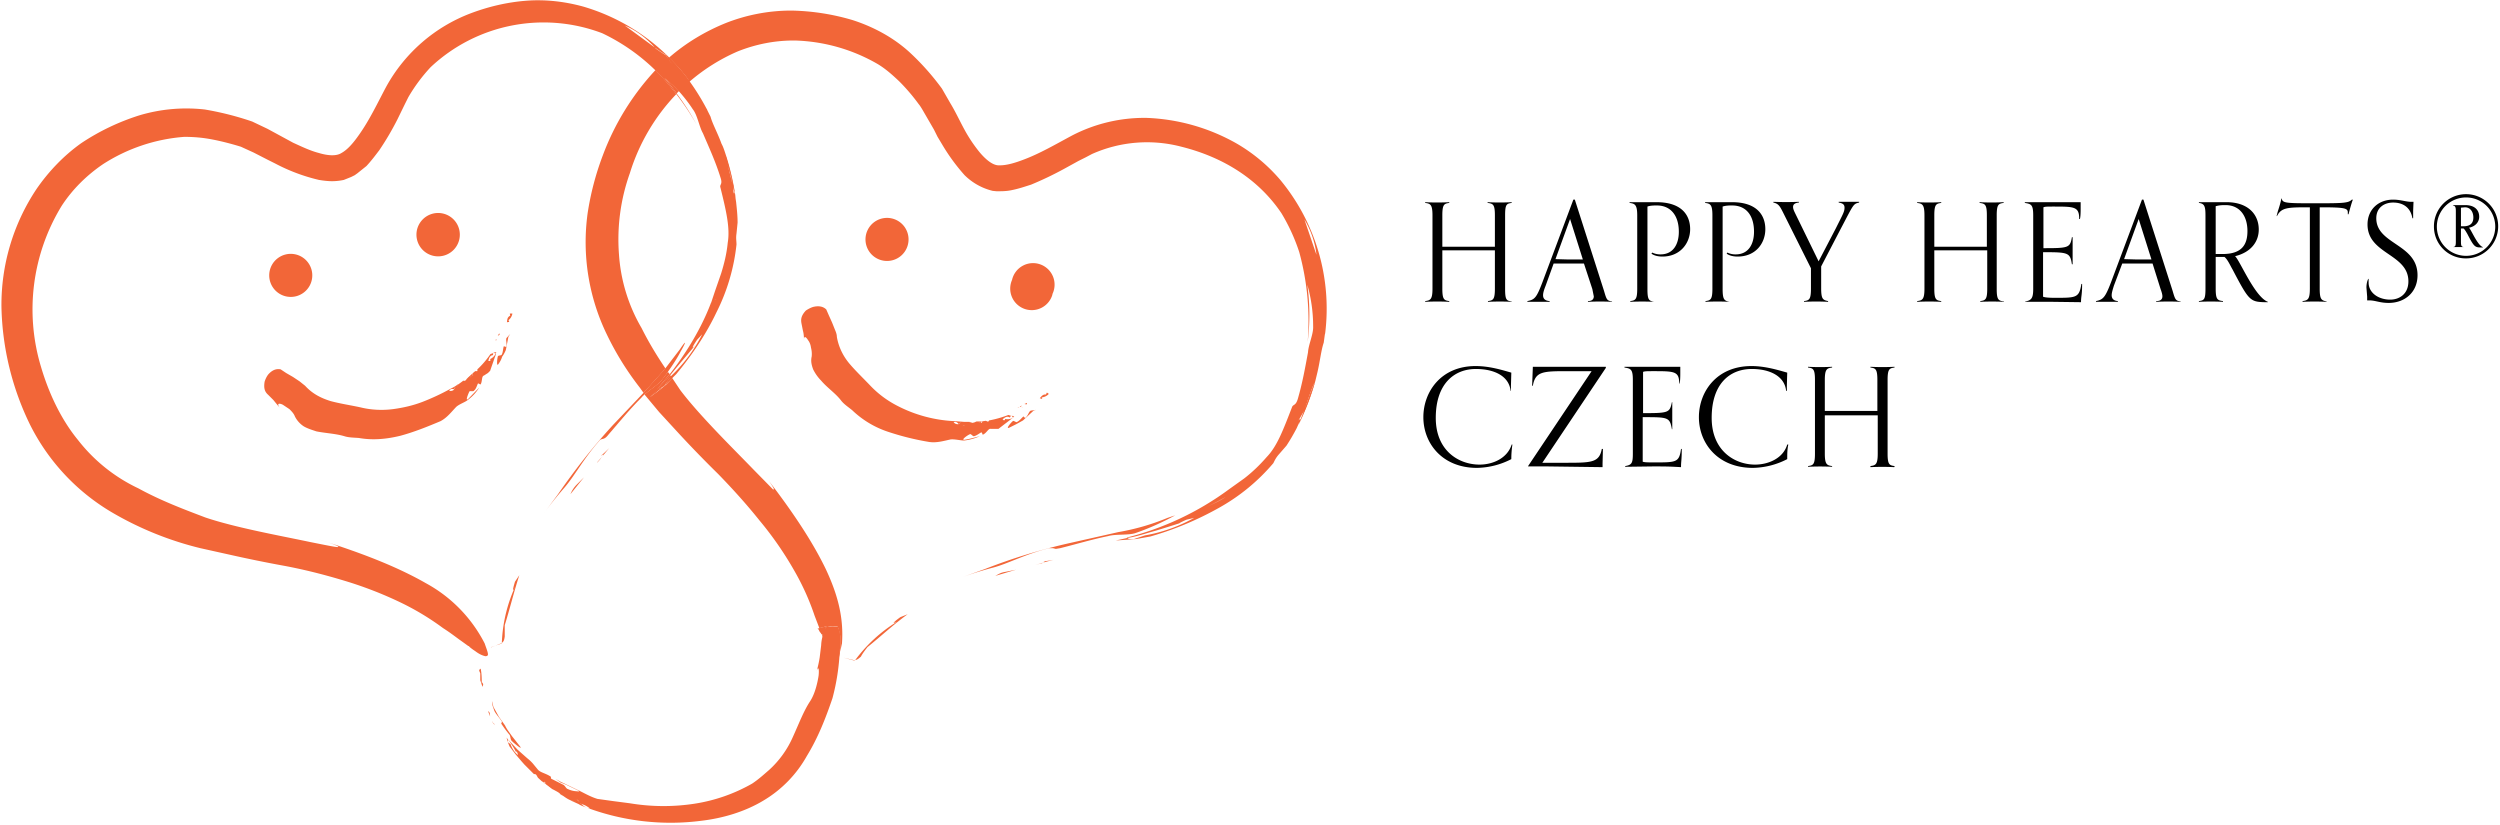<svg xmlns="http://www.w3.org/2000/svg" fill="none" viewBox="0 0 685 226">
  <path fill="#F26638" d="m156.3 135.4 3.7-4.6-2.1 2.1a8 8 0 0 0-1.6 2.5Zm7.4-8.7.7-.8.5-.7-1.3 1.5Zm6.9-7.7Zm-5.8 5.8c.5-.3.8-.5.1.4l2-2.4c-.8.8-1.5 1.5-2.2 2Zm0 0-1.6 1.3 1.6-1.3Zm-.6-4c.7-.9 1.2 0 2.5-1.7 3.2-3.7 5.8-6.9 9-10.1 1.3-1.6 4.3-3.3 5.6-4.9 1.5-1.8 4-5.4 5.2-7.8 1.4-2.4 1.8-3.6-.2-.6l-4.5 5.9-4.5 5-9.3 9.8c-5.5 6-10.4 12.2-15.1 19l-4 5.4c1.7-2.3 3.5-4.6 5.6-7 2.9-3.3 5.3-8 9.7-13Zm-25.9 53.6v-3.1c1.4-4.5 2.5-9.1 4-13.7l-1.2 1.8c-.8 2.7-.7 3 .3.8a40.9 40.9 0 0 0-3.9 16c.3-.4.6-.3.8-1.8Zm-3.7 2.9 2.9-1v-.2.1l-3 1.2Z"/>
  <path fill="#F26638" d="M185.3 102.5c4.4-5.3 8.2-11 11-16.9a54 54 0 0 0 5.5-18.6c0-1-.2-1.7 0-3l.3-3c0-1.9-.2-3.7-.4-5.6l-.3-2c-.3-1-.4-.7-.4 0v2-2c0-.9 0-1.9-.3-3l-1.3-5.2c.7 2 1 3.7 1.3 5.2l.7 3 .2 1a69 69 0 0 0-2.9-12.5c-.3-.9-.6-1.8-1-2.5-1-2.8-2.5-5.5-3-7.4l-1-2 .2.3-.4-.7a63 63 0 0 0-5.2-8.2 40.3 40.3 0 0 0-4.7-4.5l-.4-.7-.8-1.1a34 34 0 0 1-3-2c1.2 1.2 2.1 2.5 3 3.7-.9-1.2-1.8-2.5-3-3.8a7095 7095 0 0 0-8.2-6c3.7 1.6 6.3 3.9 8.2 6a34 34 0 0 0 3 2l.8 1.2.5.7 2.3 2.2 2.3 2.3a55.4 55.4 0 0 0-28.5-19.6c-5.1-1.4-10.4-2-15.6-1.6-5.2.4-10.3 1.6-15.1 3.4a44.4 44.4 0 0 0-23.3 20.2c-2.4 4.5-4.5 9-7.4 13.1-1.4 2-3 4-4.8 5-1.5 1-4 .7-6.3 0-2.3-.6-4.6-1.7-7-2.8l-7-3.8-4.2-2a82.6 82.6 0 0 0-13-3.3 45 45 0 0 0-17.9 1.6 62.8 62.8 0 0 0-15.9 7.6c-4.8 3.4-9 7.8-12.3 12.6A57.1 57.1 0 0 0 .4 84.2a77 77 0 0 0 7.8 32.1 58 58 0 0 0 23 24.4 90.1 90.1 0 0 0 23.7 9.5L63 152a361.1 361.1 0 0 0 14.7 3c5.4 1 11 2.4 16.6 4.1a106 106 0 0 1 15.5 6 72 72 0 0 1 11.6 7c2.2 1.4 3.8 2.7 5.1 3.6l1.8 1.3c.2 0 .3.2.4.3a15.7 15.7 0 0 0 1.5 1.1c1.3 1 2.3 1.3 2.8 1.4.5 0 .7-.2.7-.5 0-.6-.5-1.8-.9-3a39 39 0 0 0-16.1-16.5c-7-4-16-7.8-29.4-12 4.6 1.4 6 2.1 5.2 2.1-.7 0-3.6-.6-7.6-1.4-8-1.7-20.3-3.9-28.6-6.7-5.8-2.2-12.2-4.6-18.4-8a45.6 45.6 0 0 1-16.5-13.2c-4.6-5.6-8-12.7-10.2-20.2a54.4 54.4 0 0 1 5.7-44c3-4.6 6.9-8.4 11.3-11.4a47.7 47.7 0 0 1 22.3-7.5c2.5 0 5 .2 7.6.7 2.6.5 5.3 1.2 7.9 2l3.5 1.6 3.9 2 2 1a50.2 50.2 0 0 0 12 4.5c1.9.3 4 .6 6.8 0l2-.8 1-.5.7-.5 2.5-2c1.4-1.5 2.5-3 3.5-4.3a77 77 0 0 0 5-8.5l2-4.1 1-2a45.7 45.7 0 0 1 6.1-8.2 45.2 45.2 0 0 1 47-9.3 53.8 53.8 0 0 1 17.7 13.5 71.4 71.4 0 0 1 8.2 11.6c-2-3.7-4.3-7.3-7.6-11.2-2.3-2.5-1.3-1.9.7 0 2 1.7 4.6 5 5.8 6.9 1.3 1.6 1.8 4.9 2.8 6.6 1.7 4 3.4 7.6 4.8 12.1.7 2-.3 1.9 0 2.8 1.5 6.1 2.7 11 2 15.1-.3 3.1-1 5.8-1.8 8.4l-1.7 4.9-1.1 3.3c.6-.7 1-1 1.5-1.1l-2.8 5.2 2.8-5.2c-.5.2-1 .3-1.5 1-3 8-8.4 16.5-14.6 23.5h.2c1.9-2 3.5-4 5.3-6.2L191 94c-1.6 1.9-1.6 1.5 0-.9l1.4-1.5a42 42 0 0 1-8.5 11.4l-1.8 2.6c-1.2 1-1.3.8-1.8.8l-2.2 2.4 4.5-3.6 2.7-2.7Z"/>
  <path fill="#F26638" d="m200.7 50.3.6 2.6a75 75 0 0 0-2.5-10.4c.2 1.9 1.2 4.8 2 7.8ZM85.3 73.7a5.9 5.9 0 1 1-11.4 3 5.9 5.9 0 0 1 11.4-3Zm40.5-10.9a5.9 5.9 0 1 1-11.5 3 5.9 5.9 0 0 1 11.5-3Zm11 28.5-.4.7.4-.2c.2-.1 0-.3 0-.5Zm-.9 1.5v.1-.3.2Zm-.5 1.2.4-.7-.4.7Zm.8-.9c-.2 0-.3 0-.3-.2l-.1.4.4-.2Zm0 0h.4-.4Zm2.5 1.9c0 .2-.7-.3-.7 0-.2.8-.2 1.6-.5 2.1 0 .4-1.1.2-1.1.6-.2.7-.4 3 .2 2 .5-.7.8-1.3 1-2 .4-.5.7-1.1 1-1.8l.7-3.6.5-.8-.9 1c-.5.4.1 1.6-.2 2.5Zm1-9 .1.5c-.8.4-.8 1-.9 1.8l.6-.1c0-.4-.1-.5-.4-.3a3 3 0 0 0 1.3-2h-.7Zm.7-.5v.5-.5Zm-6 11.5c-1.1 1.6-2.3 3-3.6 4.2v.5h-.6l-.6.5-.1.3c0 .2 0 .3.3.3h.4-.9c-.2.3-.3.5-.6.6.2-.3.4-.4.6-.5l.2-.4v-.2l-1.3 1.2-.3.3c-.2.3-.4.7-1 .5l-.2.2h.1-.1l-1.1.8-.4.9-.5-.2c0 .3 0 .5-.2.7l1 .2c.5.1 0-1.1.8-.7-.8-.4-.3.8-.8.7l-1-.3c-.2.4-.8.6-1.4.5.3-.6.8-.6 1.4-.4l.2-.7.5.2.4-1c-.7.6-1.5 1-2.3 1.4a63 63 0 0 1-7.5 3.5c-2.6 1-5.2 1.6-8.1 2-3.1.4-6.2.2-9-.5-2.8-.6-5.5-1-8.1-1.7-2.6-.8-5-2-7-4.2l-1.5-1.2-1.8-1.2-1.9-1.1-1.5-1c-1.5-.3-2.6.5-3.4 1.4-.7.9-1 2-1 2-.3 1.9.1 2.8 1 3.6l1.4 1.4 1.8 2.2c-1-1.3-.2-1.4.8-.9l1.8 1.2c.6.6 1.2 1.2 1.5 2a7 7 0 0 0 2.4 2.7c1 .6 2.3 1 3.5 1.4 2.5.5 5.2.6 7.6 1.3 1.2.4 2.6.4 4 .5 3.9.7 7.7.3 11.4-.6 3.7-1 7.2-2.4 11-4 1.9-1 3.1-2.7 4.4-4 1-.8 2.4-1.2 3.2-1.9a12 12 0 0 0 3-3.3l-3 3.1c-.9.8 0-1.4.3-2 .1-.3 1.2.1 1.3-.3.5-.4.7-1.1 1-1.8.1-.4.7.3.8.1.5-.8.2-2.2.9-2.4l1.1-.7.6-.6.2-.6c-.3 0-.6-.2-.9-.4l.8-.5-.8.5c.3.2.6.4.9.4l1.4-4-.1-.1a3 3 0 0 1-1.8 1.6c.3-.2.5 0 .3.4h-.5c.2-.8.4-1.5 1.3-1.6v-.5c.2-.2.5 0 .7.1l.2-.4a2 2 0 0 0-1 .3l-.6.2Z"/>
  <path fill="#F26638" d="m129.2 102.9.3-.3-1.2.9c.5.1.7-.3 1-.6Zm119.6-36a5.9 5.9 0 1 1-11-4 5.9 5.9 0 0 1 11 4Zm39.6 13.7a5.9 5.9 0 1 1-11.1-3.9 5.9 5.9 0 1 1 11 4Zm-7 29.8-.7.3.5.1c.2 0 .2-.2.2-.4Zm-1.5.6-.1.2.2-.2h-.1Zm-1.1.8c.3 0 .4-.2.6-.3l-.6.3Zm1.2-.3c-.2 0-.3-.1-.2-.3l-.4.3h.5Zm0 0 .3.2-.4-.2Zm1 3c-.2.2-.5-.6-.7-.3-.5.5-1 1.1-1.6 1.4-.2.3-1-.5-1.2-.2-.6.5-2 2.2-1 1.8l2-1 1.8-1 2.7-2.5c.3-.3.6-.3.9-.4l-1.4.2c-.6.1-.8 1.5-1.6 2Zm5.8-6.9-.2.5c-.9-.1-1.2.5-1.7 1l.5.2c.3-.2.2-.4-.2-.4a3 3 0 0 0 2.2-1c-.2 0-.3-.3-.6-.3Zm.6.4.4-.3-.4.3Zm-11.1 5.7a30 30 0 0 1-5.3 1.5c-.1.2-.2.4-.4.3l-.5-.2-.7.1-.3.1c-.1.2 0 .3 0 .4l-.4-.2-.7.2c.3-.2.5-.2.7-.2l.4-.2h.1-1.7l-.4.2c-.4.1-.8.3-1 0h-.4v-.1h-1.4l-.8.5-.3-.4a1 1 0 0 1-.5.5l.7.7c.3.4.6-1 1-.1-.4-.8-.7.5-1 0l-.7-.6c-.4.1-1 0-1.4-.5.5-.3 1 0 1.4.5l.5-.5.3.4c.3 0 .6-.3.8-.5l-2.6-.2a37.7 37.7 0 0 1-16-4.3 27.4 27.4 0 0 1-7.2-5.4c-2-2.1-4-4-5.7-6-1.7-2-3-4.5-3.5-7.4 0-.6-.2-1.2-.5-1.9l-.8-2-.9-2-.7-1.6c-1-1-2.4-1-3.6-.7-1 .3-2 1-2 1-1.3 1.4-1.4 2.4-1.2 3.5l.4 2c.2.7.3 1.6.3 2.8-.1-1.5.5-1.2 1.1-.2.4.5.7 1.2.8 2 .2.8.3 1.6.2 2.5-.3 1.3 0 2.4.4 3.5a12 12 0 0 0 2.2 3.1c1.7 2 4 3.5 5.5 5.5.8 1 1.9 1.7 3 2.6a26 26 0 0 0 9.8 5.9 73 73 0 0 0 11.3 2.8c2.1.3 4-.3 5.9-.7 1.2-.1 2.6.3 3.7.3 1.6-.2 3-.6 4.3-1.2-1.5.4-2.5.7-4.2 1-1.1.1.7-1.2 1.4-1.5.3-.3.9.7 1.2.5.6-.1 1.2-.6 1.9-1 .3-.2.4.7.5.6 1-.4 1.5-1.7 2.1-1.6a39.7 39.7 0 0 0 2.2 0l.5-.4-.5-.8h1-1l.5.8 3.4-2.6a3 3 0 0 1-2.4.2c.4.1.4.3 0 .5l-.4-.3c.6-.5 1.2-1 2-.5l.3-.5c.3 0 .4.3.5.5l.4-.2c-.2-.2-.6-.3-1-.3l-.6-.2Z"/>
  <path fill="#F26638" d="m268.7 115.7.3-.1h-1.4c.3.4.7.3 1 0Zm-135 79.1.6 1.5-.1-.8c0-.3-.3-.5-.5-.7Zm1.1 2.8.1.3.2.2-.3-.5Zm1.4 2.4-.7-1.3.7 1.3Zm-.9-2c0 .2 0 .3-.2 0l.4.7-.2-.7Zm0 0v-.6.6Zm2.2-.3c.2.2-.4.4 0 .8a29.6 29.6 0 0 0 2 2.7c.4.3.3 1.4.7 1.8.8.8 3.3 2.8 2.2 1.4l-2.2-2.8c-.6-.9-1.3-1.7-1.8-2.8l-1.7-2.4-1.5-2.7-.4-1.6c0 .7.2 1.5.5 2.2.2 1 1.3 2 2.2 3.4Zm-6.2-13.9.3.7v1.9l.6 1.8.2-.6c-.2-.7-.4-.8-.4-.1 0-1.5 0-2.9-.3-4.3-.2.2-.4.2-.4.6Zm.2-1.4.2.8-.2-.8Z"/>
  <path fill="#F26638" d="m139.6 204.5 1.6 2.1 1.7 2 .8.9.9.9 1.7 1.7c.3 0 .5 0 .7.3l.4.7 1.1 1 .4.2c.3.1.3 0 .2-.2l-.2-.4.2.4.5.6 1.2.8-1.2-.8-.7-.4-.2-.1 2.6 2 .6.3c.7.4 1.4.7 1.7 1.2.2 0 .3.2.5.3v-.1l.1.1c.7.5 1.4 1 2.2 1.3l1.6.4.3.5h1l-1-.9c-.3-.5-1.3 0-1.6-.8.3.8 1.3.3 1.7.8l.9 1a6 6 0 0 1 2.3 1.2 4 4 0 0 1-2.3-1.2c-.4-.1-.7-.2-1-.1 0-.2-.3-.5-.3-.5l-1.7-.4 2.2 1c.8.5 1.5.7 2.3 1a65.7 65.7 0 0 0 31.3 3.6c6-.7 12-2.5 17-5.5a32.8 32.8 0 0 0 12-12.3c3-4.9 5.1-10.2 7-15.8a60.3 60.3 0 0 0 2-13.2c.2-1.5.1-2.8.1-4a10.4 10.4 0 0 0-.6-2.3h-1.4l-.7-.1h-.6l-.3-.2-.2.2-1.3.3-.9.2h-.2l.3.3.3.6.5.6.2.1.4.3a2.4 2.4 0 0 0 2.3 0l.2-.2c.3-.3.6-.6.7-.9v-.8a.7.7 0 0 0-.5-.3c-.2 0-.4 0-.6.2l-.2.2a1 1 0 0 1-.4.4c-.3.1-.8 0-1-.1v-.7l.3-.3h.1v-.1h.1l-.1.1a10.7 10.7 0 0 0-1.6 5.2l-.4 3.3c-.2 1.3-.5 2.7-1 4.4.6-2.3.9-1.4.7.6-.3 2-1 5-2.3 7-1.8 2.7-3.1 6.2-4.7 9.7a26.7 26.7 0 0 1-6.6 9.2c-1.4 1.2-2.8 2.5-4.6 3.7a46 46 0 0 1-15.7 5.5 56 56 0 0 1-17.8-.1l-4.6-.6-4.3-.6c-2-.6-3.8-1.7-5.3-2.4l-3.3-1.6-1.5-.7-1.4-.8 1.4 1 1.5.6 3.1 1.5c.8.4.5.4-.3.3a6 6 0 0 1-2.3-.6c-.5-.1-.8-1-1.3-1.2l-3-1.5c-.6-.2-.2-.6-.4-.7-1.3-.9-2.8-1.1-3.5-1.9l-1.4-1.7a12 12 0 0 0-1-1l-.6-.5-.2.7-.8-1.3.8 1.3.2-.7-2.6-2.3-2.5-2.7c.8 1.2 1.6 2.3 2.2 3.6-.3-.5-.1-.6.3 0l.1.6a6.6 6.6 0 0 1-2-3l-.7-.5c-.1-.4 0-.5.1-.6l-.5-.7.4 1.4.4 1Z"/>
  <path fill="#F26638" d="m149.7 214.8-.6-.4 2.2 1.6c-.3-.5-1-.9-1.7-1.3Zm128.7-58.7-3 .6c-1.2.2-1.8.6-2.7 1.1l5.7-1.7Zm7.2-1.8-2 .5 1.1-.3.9-.3Zm8.1-2Zm-5.1 1.1c-1.1.2-2.1.4-3 .4h.2c.5 0 .7.1-.2.4l3-.8Zm-3 .5h-1.9 2Zm36.4-12.7-2.1.7a63.1 63.1 0 0 1-13.5 3.9l-13.3 3a159 159 0 0 0-23.2 7.1l-6.4 2.3c2.8-1 5.6-1.9 8.7-2.7 4.1-1.1 8.8-3.7 15.3-5.3h1l.8.2 1.2-.2c4.8-1.2 8.7-2.4 13.1-3.3 2-.6 5.4-.2 7.4-.8a69.9 69.9 0 0 0 11-4.9Zm-73.3 27.1-2 .8c-1.4 1-2 1.6-1.8 1.6l.8-.3a41 41 0 0 0-11.4 10.5c.4-.2.5 0 1.6-1 .5-1 1.8-2.6 1.8-2.6 3.6-2.9 7-6.1 11-9ZM231 180.2h.1l3 .8.2-.1h-.2l-3-.7Z"/>
  <path fill="#F26638" d="M217 2.9h-.8a49 49 0 0 0-17.3 3.4c-5.7 2.3-11 5.5-15.6 9.5a53 53 0 0 1 5 5.6 44 44 0 0 0-4.7-4.5l-.4-.7-.2-.2.2.2.4.7 2.4 2.2 2.3 2.3.6 1a51.7 51.7 0 0 1 13.2-8.3c5-2 10.2-3 15.3-3h.4a47.9 47.9 0 0 1 22.6 6.4c2.2 1.3 4.1 3 6 4.8 1.9 1.9 3.7 4 5.3 6.2.6.7 1.3 2 2 3.2l2.2 3.8 1 2 1.2 2a53.2 53.2 0 0 0 6.2 8.5 16.5 16.5 0 0 0 7.7 4.3l1 .1h1c1.2 0 2.3-.1 3.2-.3 2-.4 3.7-1 5.3-1.5a93 93 0 0 0 9-4.3l4-2.2 2-1 1.7-.9a37 37 0 0 1 24.5-2c12 3 21.4 9.3 27.4 18.2 2 3.3 3.7 7 4.9 10.7a71.5 71.5 0 0 1 2.3 24.6 59.7 59.7 0 0 0-.1-15.7 41.3 41.3 0 0 1 1.6 11.5c.1 2-1.3 5-1.4 7-.8 4.3-1.5 8.3-2.8 12.8-.6 2-1.3 1.4-1.6 2.3-2.3 5.9-4 10.6-6.9 13.6-2 2.3-4 4.2-6.2 5.9l-4.2 3a79.9 79.9 0 0 1-28 13.2l.2.1-3.2.7 5.6-.4 3.9-.7a88 88 0 0 0 18.7-7.8 53.8 53.8 0 0 0 15-12.3c.4-.8.7-1.5 1.6-2.5l2-2.3a55 55 0 0 0 2.8-4.8l.8-1.8c.2-.5.2-.7.1-.7l-.4.4-1.1 1.6 1.1-1.6 1.5-2.6-1.2 2.9-.3.9a68 68 0 0 0 4.6-12l.6-2.5c.7-3 1-6 1.7-8l.3-2.2-.1.4.2-.8a55.3 55.3 0 0 0-12.3-42 46 46 0 0 0-12-10 54 54 0 0 0-24.7-7 43 43 0 0 0-20.3 4.8c-4.5 2.4-8.9 5-13.5 6.7-2.1.8-4.4 1.5-6.3 1.5h-.5c-1.7-.1-3.6-1.8-5.1-3.6a40 40 0 0 1-4.2-6.3c-1.2-2.2-2.4-4.8-3.8-7.1l-2.3-4a68.9 68.9 0 0 0-8.9-10c-4.5-4.1-10-7-15.6-8.8A63 63 0 0 0 217 2.9Zm143.7 66.9-3.3-9.7c2 3.4 3 6.8 3.3 9.7L362 73l-1.3-3.3Zm.4 4.9v-.1Zm-1 30.3a69 69 0 0 1-2.8 7.5l.1-.2-.1.3.8-2.2c.7-2.2 1.4-4.1 2-5.4Zm-24.4 31.2Zm0 0Zm-5.1 2.7a73 73 0 0 0 5.2-2.7c-1.5 1-3.7 2-5.2 2.7Zm3.4-2.7Zm-10.9 7.3c-.3 0 .4-.4 2-1.1l2.1-.5a42.8 42.8 0 0 1-13.5 4.8l-3 1h-.7c-.8 0-.8-.1-1.1-.3 2.7-.4 5.2-1.3 7.8-2a446.4 446.4 0 0 0 6.4-2ZM179.6 19.2a70.3 70.3 0 0 0-14.4 23.3 77.2 77.2 0 0 0-4.2 16 58 58 0 0 0 5.3 33.2c2.5 5.2 5.5 10 9 14.5l1 1.4 1-1 4.5-5 .5-.7c-2.3-3.4-4.5-7-6.5-11a46 46 0 0 1-6.2-20.2 54 54 0 0 1 3-22.3 54.5 54.5 0 0 1 12.7-21.6 65.8 65.8 0 0 0-5.7-6.6Zm2.4 2.1a74.2 74.2 0 0 1 3.4 4.3l.6-.6a29 29 0 0 0-4-3.7Zm1 80.6-1.7 2.2c-1 1.3-3.2 2.6-4.7 4l4 4.8 5.7 6.2a325.2 325.2 0 0 0 10.5 10.8c3.8 3.9 7.7 8.2 11.3 12.7a94 94 0 0 1 9.5 13.7 68 68 0 0 1 5.6 12.4l1.3 3.4.6-.1 1.3-.4h1.1l.7.1h1.3l.3.7.4 1.8v4.9-.5l.5-2.3c.5-7-1.1-13.3-4.5-20.5-3.2-6.6-8-14.2-15.5-24 1.1 1.6 1.5 2.3 1.3 2.3h-.2l-5.4-5.5c-5.7-5.9-14.7-14.7-20-21.7l-2.2-3.3-1.6 1.7a71.2 71.2 0 0 1-4.5 3.5l2.3-2.3h-.2l3.3-4-.5-.6Zm.6.9a49 49 0 0 1-3.3 3.6c.4 0 .6.2 1.8-.8l1.8-2.5-.3-.3Zm43 68.7h-.1c0 .2-.2.3-.3.5 0 0-.1 0 0 .4l.4-.7v-.1h.1Zm-1.5 2.2.3.7.1-.4-.3-.2Z"/>
  <path fill="#F26638" d="m182.3 100.9-.5.7-4.5 5-1 1 .3.4c1.5-1.3 3.7-2.6 4.7-3.9l1.7-2.3-.7-.9Zm1-85.1-.3.2.2.2.4.7 2.4 2.2 2.3 2.3a56 56 0 0 0-5-5.6Zm-.3.2-3.4 3.2a67.6 67.6 0 0 1 5.7 6.6l.1-.2a73.7 73.7 0 0 0-3.4-4.3 27.1 27.1 0 0 1 4 3.7l3-2.7-.7-.9-2.3-2.2-2.4-2.2-.4-.7-.2-.3Zm.5 86.5-3.3 4h.1l-2.2 2.3a75.2 75.2 0 0 0 6.1-5.2l-.3-.5-1.8 2.5c-1.2 1-1.4.8-1.8.8a37 37 0 0 0 3.3-3.6l-.1-.3Zm43.1 69h.1v.1h-.1l-.4.8c-.1-.3 0-.3 0-.4l.3-.4h-.1l-1.3.4-.6.1.6 1.6.2.1.2.2-.1.4.8 2.2.2.4.1.5.4 1.3a7.2 7.2 0 0 0 1.5 2.7c.2.2.4.2.6.2.1 0 .2 0 .3-.2.4-.4.6-1.5.8-2.5v-1l.1-3.8a10.4 10.4 0 0 0-.6-2.4h-1l-.5-.1h-.7l-.5-.1h-.4Zm0 0Zm-17.9-42.2 2 2.5-2-2.5Zm116 13.8h-.2.2Zm35.5-38.1a34 34 0 0 0-2.1 5.4l-.7 1.9v.2l-1 2.5a69 69 0 0 0 3.8-10Z"/>
  <path fill="#000" d="M414.2 82.7a67.8 67.8 0 0 0-6.5 0v-.2c1.4-.2 1.9-.4 1.9-3.4V68.6h-14.4v10.5c0 3 .5 3.2 1.9 3.4v.2a68.2 68.2 0 0 0-6.6 0v-.2c1.4-.2 2-.4 2-3.4V59c0-3-.6-3.2-2-3.4v-.2a65.4 65.4 0 0 0 6.6 0v.2c-1.4.2-1.9.4-1.9 3.4v8.6h14.4V59c0-3-.5-3.2-2-3.4v-.2a65.5 65.5 0 0 0 6.6 0v.2c-1.4.2-1.8.4-1.8 3.4v20.2c0 3 .4 3.2 1.8 3.4v.2Zm27.5 0a68.2 68.2 0 0 0-6.6 0v-.2c1.2 0 1.6-.6 1.6-1.3l-.4-2-2.3-7h-8.3l-2.2 6.1c-.4 1-.7 1.9-.7 2.6 0 .9.5 1.5 1.8 1.6v.2h-6.1v-.2c2-.4 2.5-.9 4.1-5.1l8.5-22.7h.4l8 25c.7 2.4.8 2.7 2.2 2.9v.1ZM430.2 60l-4 11 3.5.1h4L430.2 60Zm23 22.7a68.2 68.2 0 0 0-6.5 0v-.2c1.4-.2 1.9-.4 1.9-3.4V59c0-3-.7-3.2-2.1-3.4v-.2h7.4c6.6 0 9.2 3.3 9.2 7.4 0 3.8-2.7 7.5-7.6 7.5-1 0-2.2-.2-3-.8l.2-.3a5 5 0 0 0 2.3.5c3.4 0 5-2.7 5-6.2 0-4.4-2.2-7.2-6-7.2-.8 0-1.8 0-2.6.3v22.6c0 3 .4 3.2 1.8 3.5v.1Zm20.7 0a68.2 68.2 0 0 0-6.6 0v-.2c1.4-.2 1.9-.4 1.9-3.4V59c0-3-.6-3.2-2-3.4v-.2h7.4c6.5 0 9.1 3.3 9.1 7.4 0 3.8-2.6 7.5-7.6 7.5-1 0-2.2-.2-3-.8l.2-.3a5 5 0 0 0 2.3.5c3.4 0 5-2.7 5-6.2 0-4.4-2.1-7.2-6-7.2-.8 0-1.7 0-2.6.3v22.6c0 3 .5 3.2 1.9 3.5v.1Zm27 0a68.2 68.2 0 0 0-6.6 0v-.2c1.4-.2 1.9-.4 1.9-3.4v-5.6l-7.6-15.2c-.9-1.8-1.3-2.5-2.7-2.8v-.2a92.6 92.6 0 0 0 7 0v.2c-1.1.1-1.6.5-1.6 1.2 0 .5.2 1 .7 2l6.3 12.9 4.7-9c2-4 2.4-4.6 2.4-5.7 0-.8-.4-1.2-1.6-1.4v-.2h5.6v.2c-1.7.4-1.5.5-5.2 7.5L499 73v6c0 3 .5 3.2 1.9 3.5v.1Zm48.2 0a68.1 68.1 0 0 0-6.5 0v-.2c1.4-.2 1.9-.4 1.9-3.4V68.6H530v10.5c0 3 .5 3.2 1.9 3.4v.2a68.2 68.2 0 0 0-6.6 0v-.2c1.4-.2 2-.4 2-3.4V59c0-3-.6-3.2-2-3.4v-.2a65.5 65.5 0 0 0 6.6 0v.2c-1.4.2-1.9.4-1.9 3.4v8.6h14.4V59c0-3-.5-3.2-2-3.4v-.2a65.5 65.5 0 0 0 6.6 0v.2c-1.4.2-1.9.4-1.9 3.4v20.2c0 3 .5 3.2 2 3.4v.2Zm21.4-4.9c0 3.2-.3 3.3-.3 5l-7.7-.1h-7.6v-.1c1.8-.3 2.2-1 2.2-3.5V59c0-3-.6-3.1-2.3-3.4v-.2h15.3V57c0 .8 0 2.3-.2 3h-.2c0-3.3-1.2-3.4-6.7-3.4-2.1 0-2.6 0-3.1.2V68c6.9 0 7.3-.1 7.8-3h.2v7.4h-.2c-.5-3.2-1-3.3-7.9-3.3v12.2c.5.2 1.5.3 3.3.3 5.8 0 6.6 0 7.2-3.8h.2Zm27 4.9a68.2 68.2 0 0 0-6.7 0v-.2c1.3 0 1.7-.6 1.7-1.3 0-.5-.2-1.2-.5-2l-2.2-7h-8.3l-2.3 6.1c-.3 1-.6 1.9-.6 2.6 0 .9.5 1.5 1.7 1.6v.2h-6v-.2c1.9-.4 2.5-.9 4.1-5.1l8.5-22.7h.4l8 25c.7 2.4.8 2.7 2.2 2.9v.1ZM586 60l-4 11 3.5.1h4L586 60Zm35.4 22.8h-1c-3.9-.1-4.3-.6-8.7-9-.5-.8-1.3-2.7-2.2-3.4h-2.4v8.7c0 3 .5 3.2 2 3.4v.2a68.2 68.2 0 0 0-6.6 0v-.2c1.4-.2 1.8-.4 1.8-3.4V59c0-2.5-.3-3.2-1.8-3.4v-.2h7.6c5.7 0 8.8 3.2 8.8 7.5 0 3.2-2 6.2-6.5 7.3 1.2.9 5.4 11.2 9 12.5v.2ZM609 69.6c5.4 0 6.8-2.7 6.8-6.3 0-4-2-7.1-6-7.1-.8 0-1.6 0-2.7.3v13.1h1.9Zm28.5 13.1a68.1 68.1 0 0 0-6.6 0v-.2c1.4-.2 2-.4 2-3.4V56.8c-6 0-7.8 0-9 2.4h-.1c.3-1.5.8-2.4 1.3-4.8h.1c.2 1.2 1 1.3 8.2 1.3 8.5 0 10 0 11-1h.3c-.3.6-1 3.2-1.2 4h-.2v-.5c0-1.2-1-1.4-7.7-1.4v22.3c0 3 .5 3.2 1.9 3.5v.1Zm11.5-6.3v1c0 3 2.9 4.7 5.9 4.7 2.6 0 5-1.6 5-5 0-7.6-11.2-7.4-11.2-15.6 0-4.1 3-6.8 7-6.8 2.1 0 3.5.6 5 .6h.6l-.1 2.5v2h-.2c-.5-2.9-2.5-4.3-5.3-4.3-2.3 0-4.6 1.3-4.6 4.3 0 7.2 11.3 7 11.3 15.6 0 4.7-3.5 7.6-7.9 7.6-2.5 0-3.6-.7-5.4-.7h-.5v-1l-.2-2.5c0-.7.1-1.6.5-2.4h.1Zm26.7-5.6a8.7 8.7 0 0 1-8.8-8.7 8.8 8.8 0 1 1 8.8 8.7Zm0-16.7a8 8 0 1 0 0 16 8 8 0 1 0 0-16Zm4.6 13.7h-.6c-1.6 0-1.9-.3-3.7-3.8-.2-.3-.6-1.1-1-1.4h-.7v3.6c0 1.3.2 1.4.8 1.5h-3c.6-.1.8-.2.8-1.5v-8.4c0-1.1-.2-1.4-.8-1.5v-.1h3.4c2.5 0 3.8 1.3 3.8 3.2 0 1.3-.9 2.6-2.8 3 .6.5 2.3 4.8 3.8 5.3v.1ZM675 62c2.1 0 2.7-1.1 2.7-2.4 0-1.5-.8-2.8-2.3-2.8l-1.1.1V62h.8Zm-260.6 59.8a27 27 0 0 0-.3 4 21.2 21.2 0 0 1-9.4 2.4c-9.6 0-14.7-6.8-14.7-13.9 0-6.9 4.8-14 14.3-14 3.9 0 7.3 1.1 9.8 1.8l-.1 3.6v1.4h-.1c-.4-4-4.4-6-9.5-6-5.9 0-11 4-11 13.4 0 9 6.3 12.8 12 12.8 3.6 0 7.6-1.7 8.8-5.5h.2Zm24.8 1.2-.1 4v1l-15-.2h-5.4v-.1l17.4-26h-6.3c-7 0-9.1 0-9.8 4h-.2l.2-5.2h20v.3l-17.4 26h6.6c7 0 9-.1 9.7-3.8h.2Zm21.6 0c0 3.2-.2 3.3-.2 5-3.5-.2-4.3-.2-7.8-.2l-7.5.1v-.2c1.8-.3 2.1-.8 2.1-3.4v-20.2c0-3-.6-3.1-2.3-3.4v-.2h15.3v1.6c0 .8 0 2.3-.2 3h-.1c0-3.3-1.2-3.4-6.8-3.4-2 0-2.6 0-3.1.2v11.3c7 0 7.3-.1 7.9-3h.1v7.4h-.1c-.6-3.3-1-3.3-8-3.3v12.2c.5.2 1.5.2 3.3.2 5.9 0 6.7 0 7.2-3.7h.2Zm29.2-1.2c-.3 1.3-.3 2.7-.3 4a21.2 21.2 0 0 1-9.4 2.4c-9.7 0-14.8-6.8-14.8-13.9 0-6.9 4.8-14 14.4-14 3.8 0 7.3 1.1 9.8 1.8l-.1 3.6v1.4h-.2c-.4-4-4.4-6-9.4-6-6 0-11 4-11 13.4 0 9 6.3 12.8 11.9 12.8 3.6 0 7.7-1.7 8.8-5.5h.2Zm29 6.2a67.8 67.8 0 0 0-6.5 0v-.3c1.4-.2 2-.4 2-3.4v-10.5H500v10.5c0 3 .6 3.2 2 3.4v.2a68.2 68.2 0 0 0-6.6 0v-.2c1.4-.2 1.9-.4 1.9-3.4v-20.2c0-3-.5-3.2-1.9-3.4v-.2a65.4 65.4 0 0 0 6.6 0v.2c-1.4.2-2 .4-2 3.4v8.5h14.4v-8.5c0-3-.5-3.2-1.9-3.4v-.2a65.5 65.5 0 0 0 6.6 0v.2c-1.4.2-1.9.4-1.9 3.4v20.2c0 3 .5 3.2 1.9 3.4v.2Z"/>
</svg>
